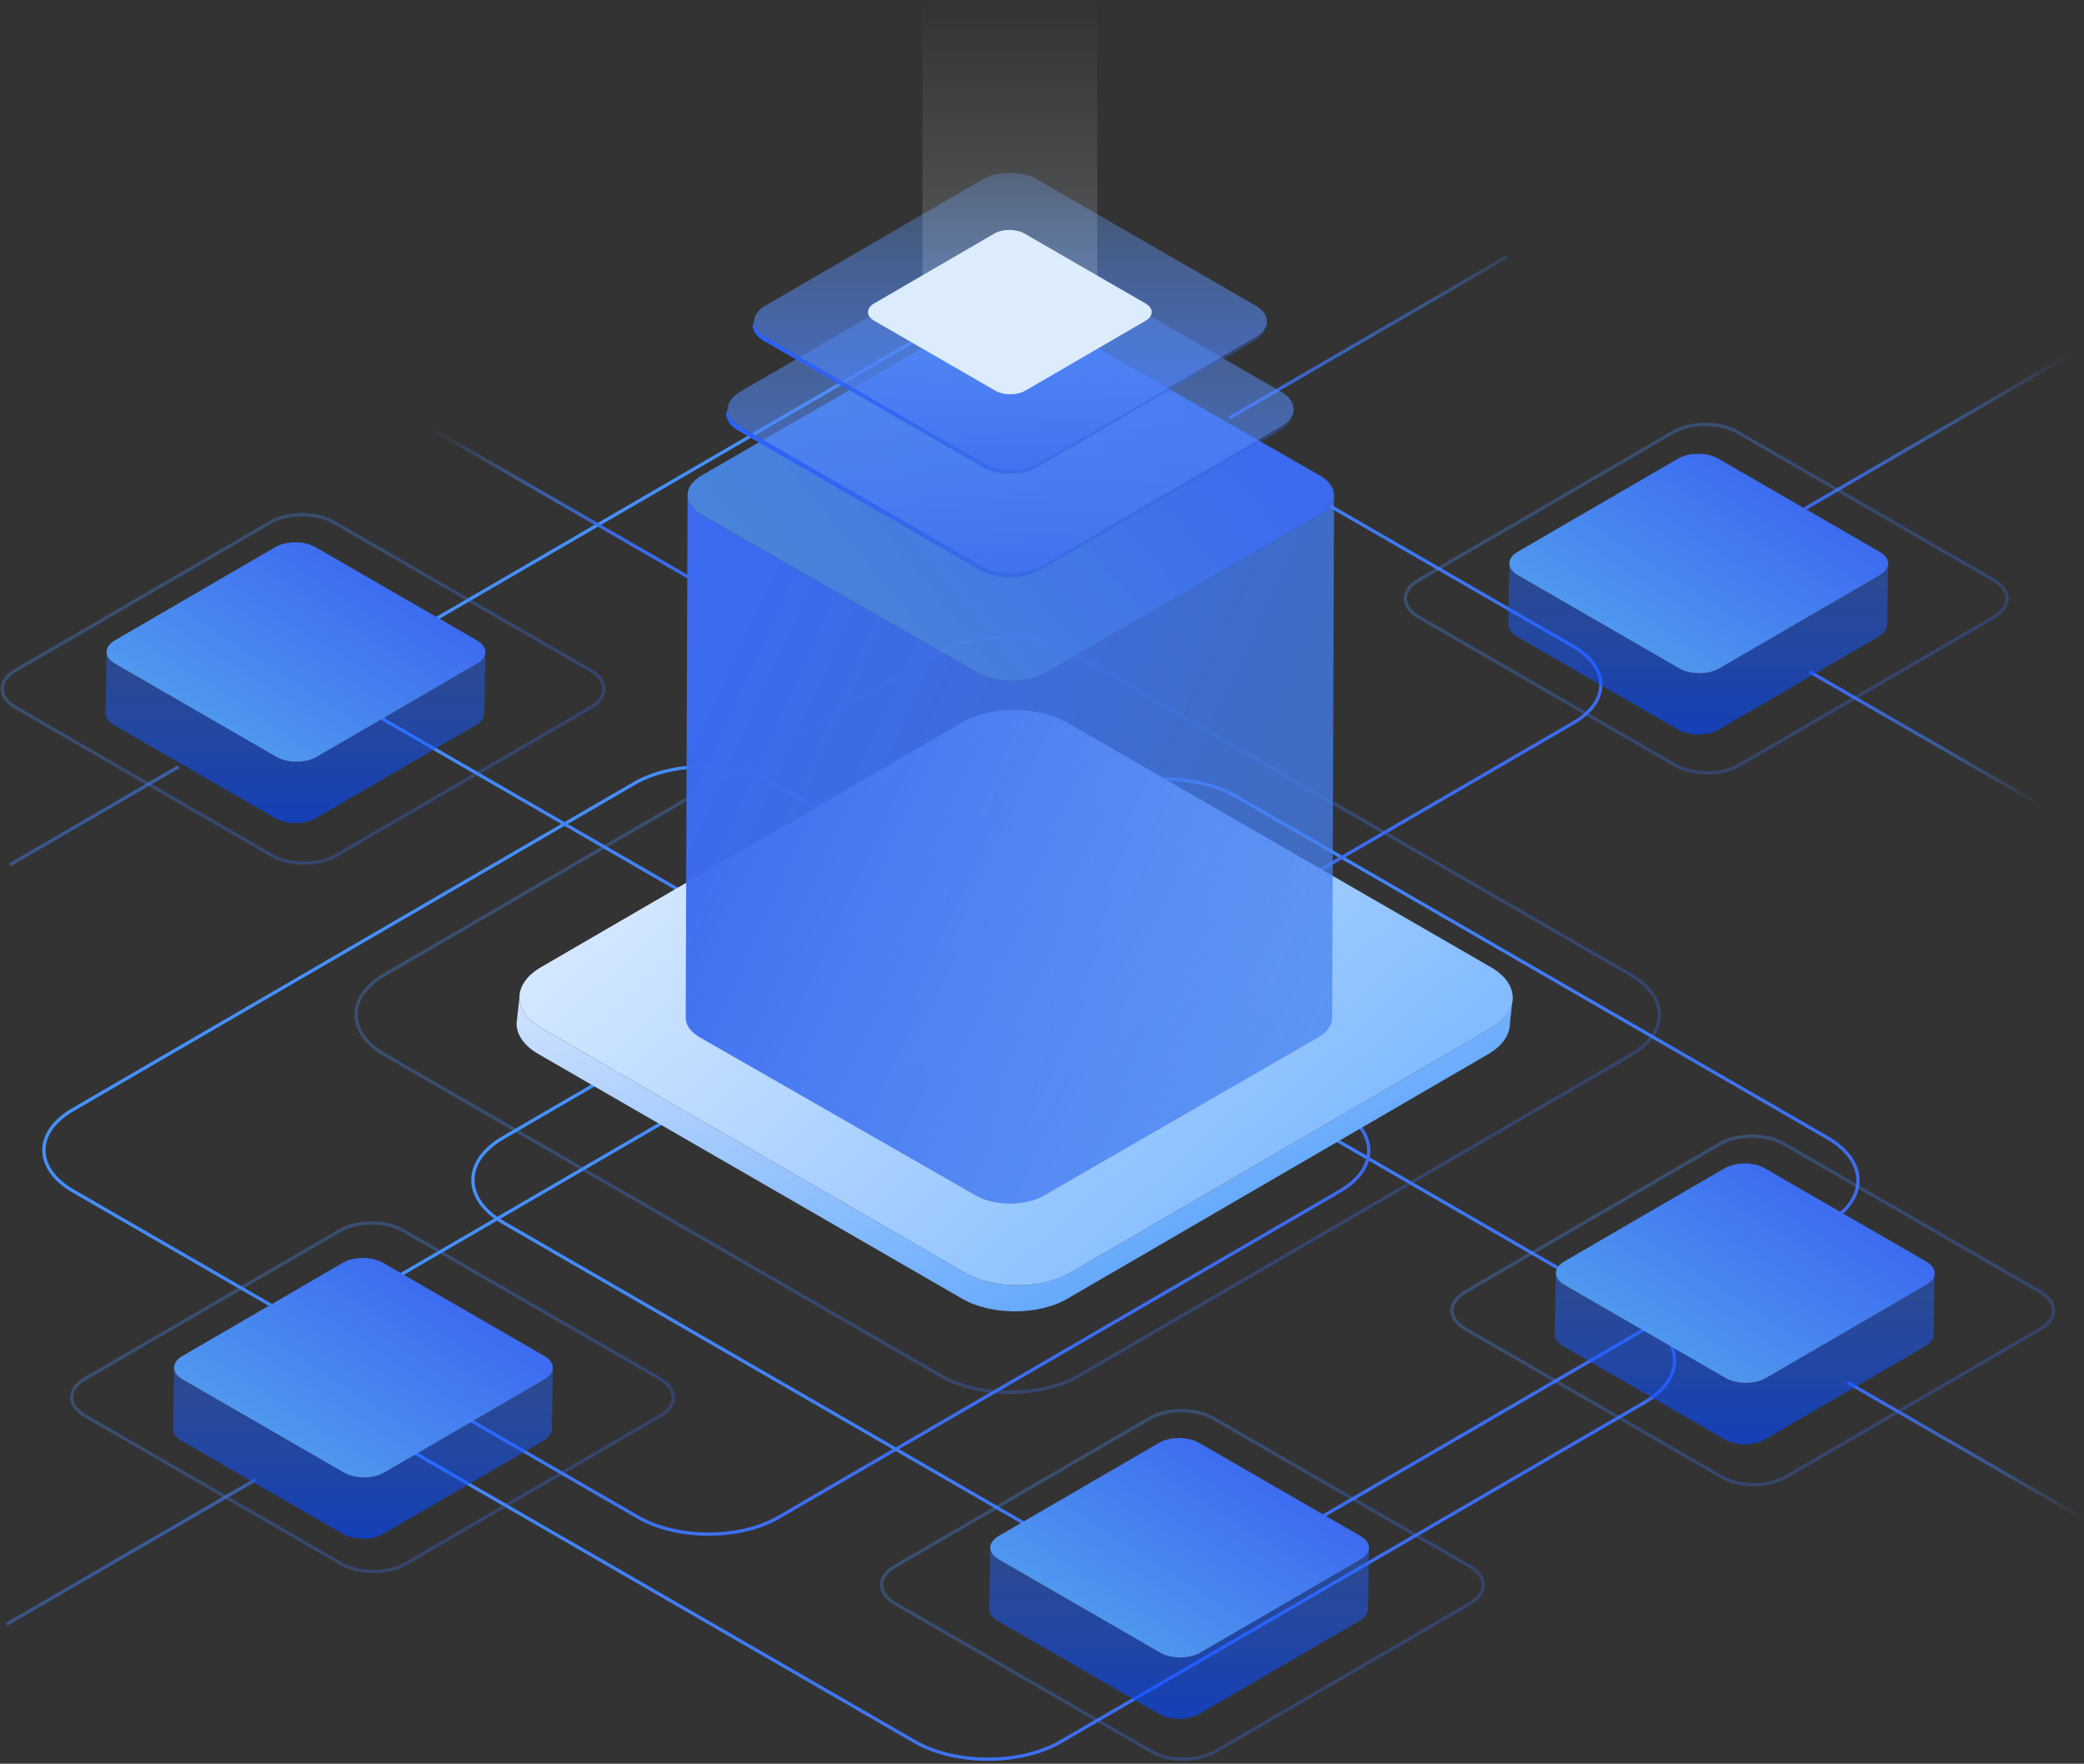 <?xml version="1.0" encoding="UTF-8"?>
<svg width="631px" height="534px" viewBox="0 0 631 534" version="1.1" xmlns="http://www.w3.org/2000/svg" xmlns:xlink="http://www.w3.org/1999/xlink">
    <rect x="0" y="0" width="631" height="534" fill="#333333" stroke="none"/>
    <!-- Generator: Sketch 50 (54983) - http://www.bohemiancoding.com/sketch -->
    <title>homeic_p2p</title>
    <desc>Created with Sketch.</desc>
    <defs>
        <linearGradient x1="0%" y1="38.94%" x2="72.301%" y2="93.949%" id="linearGradient-1">
            <stop stop-color="#4694FD" offset="0%"></stop>
            <stop stop-color="#3C6AF0" offset="100%"></stop>
        </linearGradient>
        <linearGradient x1="0%" y1="38.94%" x2="72.301%" y2="93.949%" id="linearGradient-2">
            <stop stop-color="#4694FD" stop-opacity="0" offset="0%"></stop>
            <stop stop-color="#3C6AF0" offset="100%"></stop>
        </linearGradient>
        <linearGradient x1="106.698%" y1="89.995%" x2="0%" y2="38.94%" id="linearGradient-3">
            <stop stop-color="#4694FD" stop-opacity="0" offset="0%"></stop>
            <stop stop-color="#3C6AF0" offset="100%"></stop>
        </linearGradient>
        <linearGradient x1="96.172%" y1="68.554%" x2="4.693%" y2="30.964%" id="linearGradient-4">
            <stop stop-color="#4694FD" stop-opacity="0" offset="0%"></stop>
            <stop stop-color="#3C6AF0" offset="100%"></stop>
        </linearGradient>
        <linearGradient x1="75.317%" y1="-7.905%" x2="8.646%" y2="102.595%" id="linearGradient-5">
            <stop stop-color="#4694FD" stop-opacity="0" offset="0%"></stop>
            <stop stop-color="#3C6AF0" offset="100%"></stop>
        </linearGradient>
        <linearGradient x1="84.494%" y1="-40.769%" x2="8.646%" y2="102.595%" id="linearGradient-6">
            <stop stop-color="#4694FD" stop-opacity="0" offset="0%"></stop>
            <stop stop-color="#3C6AF0" offset="100%"></stop>
        </linearGradient>
        <linearGradient x1="-23.548%" y1="3.324%" x2="92.717%" y2="76.857%" id="linearGradient-7">
            <stop stop-color="#E2ECFF" offset="0%"></stop>
            <stop stop-color="#4E9DFB" offset="100%"></stop>
        </linearGradient>
        <linearGradient x1="-23.548%" y1="3.324%" x2="92.717%" y2="76.857%" id="linearGradient-8">
            <stop stop-color="#FFFFFF" offset="0%"></stop>
            <stop stop-color="#7AB7FF" offset="100%"></stop>
        </linearGradient>
        <linearGradient x1="195.535%" y1="121.994%" x2="5.306%" y2="26.525%" id="linearGradient-9">
            <stop stop-color="#509AEF" stop-opacity="0.403" offset="0%"></stop>
            <stop stop-color="#3C6AF0" offset="100%"></stop>
        </linearGradient>
        <linearGradient x1="-15.601%" y1="70.251%" x2="81.427%" y2="24.462%" id="linearGradient-10">
            <stop stop-color="#509AEF" stop-opacity="0.846" offset="0%"></stop>
            <stop stop-color="#3C6AF0" offset="100%"></stop>
        </linearGradient>
        <linearGradient x1="50%" y1="109.94%" x2="50%" y2="-240.131%" id="linearGradient-11">
            <stop stop-color="#0042FF" stop-opacity="0.659" offset="0%"></stop>
            <stop stop-color="#75B5FF" stop-opacity="0" offset="100%"></stop>
        </linearGradient>
        <linearGradient x1="20.011%" y1="79.52%" x2="81.427%" y2="24.462%" id="linearGradient-12">
            <stop stop-color="#509AEF" offset="0%"></stop>
            <stop stop-color="#3C6AF0" offset="100%"></stop>
        </linearGradient>
        <linearGradient x1="145.54%" y1="26.525%" x2="5.306%" y2="26.525%" id="linearGradient-13">
            <stop stop-color="#3567BA" stop-opacity="0" offset="0%"></stop>
            <stop stop-color="#2D62FD" offset="100%"></stop>
        </linearGradient>
        <linearGradient x1="50%" y1="112.587%" x2="50%" y2="-40.257%" id="linearGradient-14">
            <stop stop-color="#3C6AF0" offset="0%"></stop>
            <stop stop-color="#75B5FF" stop-opacity="0" offset="100%"></stop>
        </linearGradient>
        <linearGradient x1="50%" y1="16.75%" x2="50%" y2="100%" id="linearGradient-15">
            <stop stop-color="#F0F7FF" stop-opacity="0" offset="0%"></stop>
            <stop stop-color="#DDECFD" stop-opacity="0.2" offset="100%"></stop>
        </linearGradient>
    </defs>
    <g id="Page-1" stroke="none" stroke-width="1" fill="none" fill-rule="evenodd">
        <g id="BTCsale首页-2" transform="translate(-207, -1608)">
            <g id="2" transform="translate(120, 1354)">
                <g id="homeic_p2p" transform="translate(87, 237)">
                    <g id="line" transform="translate(0, 94.646)">
                        <path d="M497.819,321.337 C510.056,328.403 510.135,339.87 497.963,346.944 L321.193,449.672 C309.019,456.746 289.223,456.738 276.984,449.672 L99.045,346.939 C86.806,339.873 86.74,328.413 98.914,321.339 L275.684,218.612 C287.856,211.538 307.64,211.538 319.878,218.604 L497.819,321.337 Z" id="Stroke-1" stroke="url(#linearGradient-1)"></path>
                        <path d="M405.571,258.347 C417.337,265.141 417.412,276.166 405.71,282.967 L235.751,381.736 C224.048,388.538 205.013,388.53 193.247,381.737 L22.163,282.962 C10.396,276.168 10.334,265.15 22.037,258.348 L191.996,159.58 C203.7,152.778 222.72,152.778 234.487,159.573 L405.571,258.347 Z" id="Stroke-3" stroke="url(#linearGradient-1)"></path>
                        <path d="M493.704,217.483 C505.281,224.166 505.355,235.013 493.84,241.704 L326.636,338.873 C315.122,345.563 296.397,345.556 284.821,338.873 L116.51,241.699 C104.935,235.015 104.874,224.176 116.386,217.484 L283.591,120.317 C295.104,113.626 313.816,113.626 325.393,120.309 L493.704,217.483 Z" id="Stroke-5" stroke="url(#linearGradient-1)" opacity="0.3"></path>
                        <path d="M553.29,266.816 C565.592,273.919 565.67,285.444 553.434,292.555 L375.75,395.814 C363.515,402.925 343.617,402.917 331.315,395.814 L152.454,292.55 C140.153,285.447 140.087,273.928 152.322,266.817 L330.007,163.559 C342.243,156.448 362.128,156.448 374.43,163.551 L553.29,266.816 Z" id="Stroke-7" stroke="url(#linearGradient-1)"></path>
                        <path d="M476.406,118.091 C487.413,124.447 487.484,134.76 476.535,141.123 L317.54,233.52 C306.593,239.883 288.787,239.876 277.778,233.52 L117.732,141.117 C106.724,134.762 106.667,124.456 117.615,118.093 L276.609,25.695 C287.557,19.334 305.351,19.334 316.359,25.688 L476.406,118.091 Z" id="Stroke-9" stroke="url(#linearGradient-1)"></path>
                        <path d="M2.024,414.129 L77.347,370.356" id="Stroke-11" stroke="url(#linearGradient-2)"></path>
                        <path d="M2.955,184.196 L54.092,154.477" id="Stroke-13" stroke="url(#linearGradient-2)"></path>
                        <path d="M208.724,97.252 L113.951,42.534" id="Stroke-15" stroke="url(#linearGradient-2)"></path>
                        <path d="M630.742,382.083 L559.397,340.891" id="Stroke-17" stroke="url(#linearGradient-3)"></path>
                        <path d="M627.842,171.842 L547.845,125.689" id="Stroke-19" stroke="url(#linearGradient-4)"></path>
                        <path d="M630.464,27.567 L546.482,76.373" id="Stroke-21" stroke="url(#linearGradient-5)"></path>
                        <path d="M456.351,0.034 L372.167,48.957" id="Stroke-23" stroke="url(#linearGradient-6)"></path>
                        <path d="M178.825,125.351 C184.168,128.436 184.202,133.443 178.887,136.531 L101.704,181.387 C96.389,184.475 87.745,184.472 82.401,181.387 L4.707,136.53 C-0.637,133.443 -0.665,128.441 4.65,125.351 L81.834,80.497 C87.148,77.409 95.787,77.409 101.13,80.495 L178.825,125.351 Z" id="Stroke-25" stroke="url(#linearGradient-1)" opacity="0.3"></path>
                        <path d="M603.677,98.001 C609.021,101.087 609.055,106.092 603.74,109.182 L526.557,154.037 C521.242,157.125 512.598,157.121 507.254,154.037 L429.56,109.179 C424.216,106.094 424.188,101.091 429.502,98.001 L506.687,53.148 C512.001,50.06 520.64,50.06 525.983,53.144 L603.677,98.001 Z" id="Stroke-27" stroke="url(#linearGradient-1)" opacity="0.3"></path>
                        <path d="M617.778,313.511 C623.121,316.596 623.156,321.602 617.841,324.691 L540.657,369.547 C535.342,372.635 526.698,372.631 521.355,369.547 L443.66,324.689 C438.315,321.603 438.288,316.6 443.603,313.511 L520.786,268.657 C526.101,265.569 534.739,265.569 540.084,268.653 L617.778,313.511 Z" id="Stroke-29" stroke="url(#linearGradient-1)" opacity="0.3"></path>
                        <path d="M445.077,396.624 C450.42,399.71 450.454,404.715 445.139,407.805 L367.956,452.66 C362.641,455.748 353.997,455.744 348.653,452.66 L270.959,407.802 C265.615,404.717 265.587,399.714 270.902,396.624 L348.086,351.771 C353.4,348.682 362.039,348.682 367.382,351.767 L445.077,396.624 Z" id="Stroke-72" stroke="url(#linearGradient-1)" opacity="0.3"></path>
                        <path d="M199.857,339.818 C205.2,342.903 205.235,347.909 199.92,350.998 L122.736,395.854 C117.421,398.942 108.777,398.938 103.434,395.854 L25.739,350.996 C20.396,347.91 20.367,342.908 25.682,339.818 L102.865,294.964 C108.18,291.875 116.819,291.876 122.163,294.96 L199.857,339.818 Z" id="Stroke-74" stroke="url(#linearGradient-1)" opacity="0.3"></path>
                    </g>
                    <g id="Group-157" transform="translate(156.359, 231.846)">
                        <path d="M134.964,178.361 L135.832,170.486 C136.848,171.074 137.936,171.591 139.081,172.044 C139.962,172.392 140.877,172.7 141.817,172.967 L140.949,180.843 C140.009,180.575 139.094,180.267 138.213,179.919 C137.068,179.467 135.98,178.948 134.964,178.362 L134.964,178.361 L6.691,104.302 C2.252,101.74 0.035,98.377 0.044,95.016 L0.913,87.142 C0.903,90.501 3.12,93.866 7.559,96.428 L135.832,170.486 L134.964,178.361 Z M145.535,181.808 C144.781,181.702 144.036,181.571 143.3,181.42 L144.168,173.544 C144.903,173.697 145.649,173.826 146.403,173.932 C147.127,174.035 147.859,174.117 148.595,174.177 L147.726,182.053 C146.992,181.991 146.26,181.91 145.535,181.808 Z M155.623,174.119 C156.594,174.023 157.553,173.889 158.497,173.719 C159.966,173.454 161.396,173.1 162.763,172.657 L161.895,180.532 C160.528,180.975 159.098,181.33 157.629,181.594 C156.685,181.765 155.726,181.897 154.755,181.994 C153.928,182.077 153.093,182.133 152.256,182.161 L153.124,174.286 C153.961,174.257 154.796,174.201 155.623,174.119 Z M166.832,178.36 L166.832,178.362 C165.329,179.234 163.666,179.958 161.895,180.533 L162.763,172.657 C164.533,172.083 166.197,171.36 167.7,170.486 L295.13,96.432 C295.434,96.255 295.704,96.065 295.987,95.881 C296.261,95.703 296.542,95.527 296.795,95.341 C297.02,95.179 297.219,95.01 297.428,94.843 C297.662,94.653 297.903,94.467 298.119,94.272 C298.457,93.966 298.778,93.657 299.067,93.339 C299.12,93.282 299.167,93.224 299.217,93.165 C299.432,92.922 299.624,92.673 299.81,92.424 C300.003,92.165 300.176,91.902 300.34,91.64 C300.442,91.472 300.551,91.306 300.643,91.137 C300.767,90.906 300.869,90.671 300.97,90.435 C301.05,90.253 301.137,90.07 301.203,89.886 C301.282,89.663 301.338,89.438 301.395,89.213 C301.447,89.021 301.505,88.83 301.539,88.636 C301.584,88.401 301.599,88.162 301.621,87.925 C301.641,87.706 301.677,87.488 301.677,87.267 L300.809,95.142 C300.809,95.209 300.807,95.275 300.806,95.34 C300.802,95.494 300.768,95.647 300.753,95.801 C300.732,96.038 300.716,96.275 300.672,96.512 C300.664,96.553 300.666,96.592 300.657,96.633 C300.628,96.786 300.568,96.936 300.528,97.089 C300.469,97.313 300.414,97.538 300.335,97.762 C300.318,97.808 300.311,97.856 300.294,97.902 C300.243,98.04 300.163,98.175 300.103,98.311 C300.001,98.545 299.898,98.781 299.774,99.013 C299.743,99.07 299.725,99.127 299.694,99.183 C299.631,99.295 299.54,99.403 299.472,99.513 C299.308,99.777 299.137,100.04 298.943,100.299 C298.886,100.376 298.846,100.455 298.788,100.53 C298.651,100.701 298.499,100.872 298.349,101.041 C298.298,101.099 298.252,101.158 298.199,101.215 C297.947,101.492 297.68,101.764 297.391,102.033 C297.347,102.071 297.294,102.108 297.251,102.147 C297.035,102.342 296.795,102.529 296.56,102.717 C296.351,102.885 296.152,103.054 295.929,103.216 C295.674,103.401 295.393,103.578 295.119,103.757 C294.921,103.885 294.744,104.02 294.537,104.145 C294.446,104.198 294.355,104.253 294.262,104.307 L166.832,178.36 Z M153.124,174.286 L152.256,182.161 C151.487,182.187 150.716,182.19 149.947,182.172 L150.815,174.297 C151.584,174.316 152.355,174.312 153.124,174.286 Z M150.815,174.296 L149.947,182.172 C149.206,182.153 148.464,182.113 147.727,182.052 L148.595,174.178 C149.332,174.239 150.074,174.277 150.815,174.296 Z M144.168,173.544 L143.3,181.419 C142.503,181.254 141.718,181.062 140.949,180.843 L141.817,172.967 C142.584,173.187 143.371,173.379 144.168,173.544 Z" id="Combined-Shape" fill="url(#linearGradient-7)"></path>
                        <path d="M295.026,77.972 C303.849,83.066 303.905,91.333 295.13,96.431 L167.7,170.486 C158.925,175.585 144.655,175.58 135.832,170.486 L7.559,96.427 C-1.264,91.334 -1.31,83.073 7.465,77.974 L134.895,3.919 C143.67,-1.18 157.93,-1.18 166.753,3.914 L295.026,77.972 Z" id="Fill-121" fill="url(#linearGradient-8)"></path>
                    </g>
                    <g id="Group-71" transform="translate(207.145, 110.557)">
                        <path d="M90.959,111.154 C91.533,111.379 92.128,111.578 92.74,111.751 C93.24,111.893 93.75,112.016 94.269,112.123 L93.705,270.362 C93.186,270.256 92.675,270.131 92.175,269.99 L92.514,174.82 L92.174,269.989 C91.563,269.816 90.968,269.617 90.394,269.392 L90.733,174.449 L90.393,269.392 C89.649,269.101 88.941,268.765 88.28,268.387 L88.619,173.216 L88.279,268.387 L4.795,220.544 C1.908,218.889 0.464,216.716 0.471,214.545 L1.035,56.307 C1.029,58.477 2.472,60.65 5.361,62.306 L88.844,110.147 C89.507,110.527 90.215,110.862 90.959,111.154 Z M95.16,270.613 C94.669,270.545 94.184,270.46 93.706,270.362 L94.27,112.123 C94.748,112.222 95.234,112.306 95.724,112.374 C96.196,112.441 96.671,112.493 97.151,112.533 C97.632,112.572 98.114,112.597 98.596,112.609 C99.097,112.622 99.599,112.619 100.099,112.602 L99.533,270.841 C99.033,270.857 98.531,270.86 98.031,270.848 L98.313,191.672 L98.031,270.848 C97.548,270.835 97.066,270.811 96.586,270.771 L96.925,175.715 L96.585,270.771 C96.107,270.732 95.631,270.68 95.16,270.613 Z M101.16,270.733 C100.621,270.786 100.078,270.823 99.534,270.841 L100.099,112.602 C100.643,112.583 101.186,112.548 101.724,112.495 C102.355,112.433 102.981,112.347 103.595,112.236 L103.031,270.475 C102.417,270.585 101.791,270.671 101.16,270.734 Z M109.303,189.098 L109.019,268.386 C108.042,268.95 106.959,269.418 105.807,269.79 L106.372,111.55 C107.524,111.179 108.606,110.712 109.584,110.148 L192.52,62.309 C192.718,62.195 192.892,62.072 193.077,61.952 C193.256,61.838 193.439,61.723 193.603,61.605 C193.749,61.498 193.879,61.389 194.015,61.282 C194.168,61.159 194.324,61.039 194.465,60.912 C194.686,60.716 194.894,60.516 195.082,60.311 C195.116,60.274 195.146,60.235 195.18,60.198 C195.319,60.041 195.445,59.881 195.566,59.718 C195.693,59.552 195.804,59.383 195.909,59.213 C195.977,59.104 196.048,58.998 196.107,58.887 C196.189,58.739 196.254,58.587 196.321,58.435 C196.373,58.318 196.43,58.199 196.472,58.08 C196.523,57.936 196.559,57.79 196.598,57.646 C196.63,57.522 196.668,57.398 196.692,57.272 C196.72,57.12 196.731,56.966 196.745,56.813 C196.757,56.671 196.78,56.53 196.78,56.388 L196.216,214.626 C196.216,214.67 196.215,214.712 196.213,214.756 C196.211,214.854 196.189,214.953 196.179,215.051 C196.166,215.205 196.155,215.358 196.126,215.512 C196.122,215.538 196.123,215.564 196.118,215.59 C196.097,215.689 196.059,215.786 196.033,215.884 C195.994,216.03 195.958,216.174 195.907,216.319 C195.896,216.349 195.893,216.379 195.881,216.41 C195.847,216.499 195.795,216.585 195.757,216.673 C195.69,216.826 195.623,216.977 195.543,217.127 C195.522,217.164 195.511,217.201 195.49,217.237 C195.449,217.31 195.39,217.379 195.345,217.451 C195.24,217.622 195.127,217.791 195.002,217.958 C194.964,218.007 194.939,218.058 194.899,218.107 C194.812,218.219 194.713,218.328 194.615,218.437 C194.582,218.475 194.552,218.513 194.518,218.55 C194.353,218.728 194.179,218.904 193.991,219.077 C193.962,219.103 193.929,219.126 193.901,219.152 C193.76,219.277 193.603,219.399 193.451,219.521 C193.315,219.629 193.185,219.738 193.039,219.843 C192.874,219.962 192.69,220.076 192.513,220.192 C192.384,220.275 192.269,220.362 192.134,220.443 C192.074,220.478 192.014,220.512 191.954,220.548 L109.02,268.387 L109.303,189.098 Z M106.372,111.55 L105.807,269.789 C104.917,270.075 103.987,270.304 103.031,270.476 L103.595,112.236 C104.551,112.066 105.482,111.837 106.372,111.55 Z" id="Combined-Shape" fill="url(#linearGradient-9)"></path>
                        <path d="M192.452,50.384 C198.194,53.675 198.23,59.014 192.52,62.308 L109.584,110.148 C103.874,113.442 94.585,113.439 88.844,110.148 L5.36,62.305 C-0.381,59.014 -0.412,53.679 5.299,50.384 L88.233,2.545 C93.945,-0.75 103.227,-0.75 108.968,2.541 L192.452,50.384 Z" id="Fill-35" fill="url(#linearGradient-10)"></path>
                    </g>
                    <g id="Group-116" transform="translate(51.786, 397.796)">
                        <path d="M52.038,83.644 L3.125,55.404 C1.432,54.425 0.587,53.143 0.59,51.862 L0.921,33.269 C0.918,34.55 1.763,35.833 3.456,36.81 L53.66,65.659 L53.659,65.664 C53.98,65.789 54.311,65.9 54.651,65.997 L54.32,84.59 C53.963,84.487 53.613,84.37 53.277,84.238 L53.474,73.148 L53.277,84.238 C52.842,84.065 52.426,83.868 52.038,83.644 Z M57.104,73.829 L56.905,85.051 C56.625,85.028 56.346,84.998 56.069,84.958 L56.4,66.365 C56.677,66.404 56.955,66.435 57.236,66.458 C57.518,66.482 57.8,66.497 58.083,66.503 L57.752,85.096 C57.468,85.089 57.186,85.074 56.905,85.051 L57.104,73.829 Z M61.012,66.283 C61.572,66.182 62.117,66.047 62.639,65.878 L62.509,73.182 L62.639,65.877 C63.314,65.659 63.949,65.384 64.522,65.05 L64.19,83.644 C63.617,83.976 62.983,84.252 62.308,84.471 C61.787,84.641 61.241,84.776 60.681,84.875 C60.321,84.941 59.954,84.992 59.585,85.028 L59.916,66.436 C60.286,66.399 60.652,66.349 61.012,66.283 Z M115.588,33.568 C115.597,33.483 115.61,33.4 115.61,33.317 L115.279,51.91 C115.279,51.936 115.278,51.96 115.278,51.986 C115.276,52.045 115.263,52.102 115.257,52.161 C115.249,52.251 115.244,52.342 115.226,52.432 C115.223,52.448 115.225,52.463 115.22,52.478 C115.21,52.537 115.186,52.594 115.171,52.651 C115.15,52.737 115.128,52.823 115.098,52.909 C115.091,52.926 115.09,52.944 115.083,52.962 C115.062,53.015 115.032,53.067 115.009,53.119 C114.971,53.209 114.932,53.297 114.884,53.386 C114.873,53.408 114.866,53.429 114.854,53.451 C114.829,53.493 114.795,53.534 114.769,53.577 C114.707,53.677 114.641,53.778 114.566,53.876 C114.546,53.905 114.531,53.935 114.508,53.964 C114.456,54.03 114.397,54.094 114.34,54.158 C114.321,54.182 114.305,54.203 114.283,54.225 C114.187,54.332 114.085,54.435 113.975,54.537 C113.958,54.552 113.939,54.566 113.922,54.581 C113.84,54.656 113.749,54.727 113.659,54.799 C113.578,54.862 113.503,54.927 113.417,54.988 C113.321,55.059 113.213,55.126 113.109,55.196 C113.033,55.243 112.966,55.295 112.887,55.343 C112.853,55.363 112.818,55.384 112.782,55.404 L64.19,83.644 L64.522,65.05 L113.114,36.811 C113.229,36.745 113.332,36.672 113.439,36.602 C113.544,36.533 113.652,36.467 113.749,36.396 C113.833,36.334 113.911,36.269 113.99,36.206 C114.08,36.134 114.171,36.062 114.253,35.988 C114.382,35.871 114.505,35.754 114.615,35.633 C114.634,35.611 114.652,35.588 114.673,35.566 C114.754,35.473 114.827,35.379 114.899,35.284 C114.971,35.186 115.038,35.085 115.1,34.984 C115.139,34.921 115.181,34.857 115.215,34.793 C115.263,34.704 115.302,34.615 115.34,34.526 C115.37,34.455 115.404,34.386 115.429,34.316 C115.459,34.23 115.479,34.144 115.503,34.059 C115.522,33.986 115.543,33.913 115.558,33.839 C115.575,33.749 115.58,33.658 115.588,33.568 Z M59.585,85.029 C59.269,85.061 58.951,85.081 58.632,85.092 L58.963,66.5 C59.282,66.489 59.601,66.467 59.916,66.435 L59.585,85.029 Z M58.632,85.092 C58.339,85.102 58.045,85.103 57.752,85.096 L58.083,66.503 C58.376,66.51 58.67,66.509 58.963,66.499 L58.632,85.092 Z M56.069,84.958 C55.781,84.917 55.498,84.868 55.217,84.809 L55.548,66.216 C55.829,66.275 56.114,66.324 56.4,66.365 L56.069,84.958 Z M55.217,84.809 C54.913,84.747 54.613,84.673 54.32,84.59 L54.651,65.997 C54.944,66.08 55.244,66.154 55.548,66.217 L55.217,84.809 Z" id="Combined-Shape" fill="url(#linearGradient-11)"></path>
                        <path d="M113.074,29.773 C116.438,31.715 116.459,34.867 113.113,36.812 L64.521,65.05 C61.174,66.995 55.733,66.992 52.369,65.05 L3.456,36.811 C0.091,34.867 0.073,31.718 3.42,29.773 L52.011,1.535 C55.358,-0.409 60.795,-0.409 64.16,1.532 L113.074,29.773 Z" id="Fill-80" fill="url(#linearGradient-12)"></path>
                    </g>
                    <g id="Group-198" transform="translate(298.453, 452.308)">
                        <path d="M53.929,73.148 L54.062,65.644 C54.398,65.778 54.747,65.895 55.106,65.997 C55.399,66.08 55.698,66.154 56.002,66.217 L55.671,84.809 C55.367,84.747 55.067,84.673 54.775,84.59 L55.007,71.509 L54.775,84.59 C54.416,84.487 54.067,84.37 53.732,84.238 L53.929,73.148 L53.731,84.238 C53.295,84.065 52.879,83.868 52.492,83.644 L3.579,55.404 C1.887,54.425 1.042,53.143 1.044,51.862 L1.375,33.269 C1.371,34.55 2.218,35.833 3.91,36.81 L52.824,65.05 C53.211,65.275 53.626,65.473 54.062,65.644 L53.929,73.148 Z M57.559,73.829 L57.359,85.051 C57.078,85.028 56.8,84.998 56.524,84.958 L56.855,66.365 C57.13,66.404 57.409,66.435 57.69,66.458 C57.971,66.482 58.254,66.497 58.537,66.503 C58.83,66.51 59.124,66.509 59.417,66.499 C59.737,66.489 60.055,66.467 60.371,66.435 L60.039,85.029 C59.723,85.061 59.406,85.081 59.087,85.092 L59.318,72.044 L59.086,85.092 C58.793,85.102 58.5,85.103 58.205,85.096 C57.922,85.089 57.64,85.074 57.36,85.051 L57.559,73.829 Z M64.842,72.521 L64.644,83.644 C64.072,83.977 63.437,84.252 62.762,84.471 L63.093,65.877 C63.768,65.659 64.403,65.384 64.975,65.05 L113.568,36.811 C113.684,36.745 113.786,36.672 113.894,36.602 C113.999,36.533 114.106,36.467 114.203,36.396 C114.288,36.334 114.364,36.269 114.444,36.206 C114.533,36.134 114.624,36.062 114.707,35.988 C114.837,35.871 114.958,35.754 115.068,35.633 C115.089,35.611 115.107,35.588 115.126,35.566 C115.207,35.473 115.281,35.379 115.352,35.284 C115.426,35.186 115.492,35.085 115.554,34.984 C115.593,34.921 115.635,34.857 115.669,34.793 C115.717,34.704 115.757,34.615 115.795,34.526 C115.825,34.455 115.858,34.386 115.883,34.316 C115.913,34.23 115.934,34.144 115.957,34.059 C115.976,33.986 115.998,33.913 116.012,33.839 C116.028,33.749 116.035,33.658 116.043,33.568 C116.05,33.483 116.065,33.4 116.065,33.317 L115.734,51.91 C115.734,51.936 115.732,51.96 115.732,51.986 C115.731,52.045 115.717,52.102 115.712,52.161 C115.704,52.251 115.698,52.342 115.68,52.432 C115.678,52.448 115.679,52.463 115.675,52.478 C115.664,52.537 115.641,52.594 115.626,52.651 C115.604,52.737 115.582,52.823 115.552,52.909 C115.545,52.926 115.543,52.944 115.536,52.962 C115.517,53.015 115.487,53.067 115.464,53.119 C115.424,53.209 115.386,53.297 115.338,53.386 C115.327,53.408 115.321,53.429 115.307,53.451 C115.284,53.493 115.248,53.534 115.222,53.577 C115.161,53.677 115.096,53.778 115.021,53.876 C114.999,53.905 114.985,53.935 114.962,53.964 C114.91,54.03 114.852,54.094 114.795,54.158 C114.775,54.182 114.758,54.203 114.737,54.225 C114.642,54.332 114.54,54.435 114.429,54.537 C114.413,54.552 114.393,54.566 114.376,54.581 C114.294,54.656 114.202,54.727 114.112,54.799 C114.033,54.862 113.958,54.927 113.872,54.988 C113.775,55.059 113.668,55.126 113.564,55.196 C113.488,55.243 113.421,55.295 113.342,55.343 C113.306,55.363 113.272,55.384 113.237,55.404 L64.645,83.644 L64.842,72.521 Z M63.093,65.878 L62.762,84.472 C62.241,84.641 61.696,84.776 61.136,84.875 L61.467,66.283 C62.026,66.182 62.572,66.047 63.093,65.878 Z M61.467,66.283 L61.135,84.876 C60.776,84.941 60.409,84.992 60.04,85.028 L60.371,66.436 C60.74,66.399 61.107,66.349 61.467,66.283 Z M56.854,66.365 L56.523,84.958 C56.236,84.917 55.951,84.868 55.671,84.809 L56.003,66.216 C56.283,66.275 56.567,66.324 56.854,66.365 Z" id="Combined-Shape" fill="url(#linearGradient-11)"></path>
                        <path d="M113.528,29.773 C116.892,31.715 116.913,34.867 113.567,36.812 L64.975,65.05 C61.63,66.995 56.188,66.992 52.823,65.05 L3.91,36.811 C0.546,34.867 0.528,31.718 3.874,29.773 L52.466,1.535 C55.812,-0.409 61.251,-0.409 64.614,1.532 L113.528,29.773 Z" id="Fill-162" fill="url(#linearGradient-12)"></path>
                    </g>
                    <g id="Group-239" transform="translate(470.165, 369.177)">
                        <path d="M52.038,83.644 L3.125,55.404 C1.432,54.425 0.587,53.143 0.59,51.862 L0.921,33.269 C0.918,34.55 1.763,35.833 3.456,36.81 L53.711,65.502 L53.695,65.678 C54.004,65.798 54.324,65.904 54.651,65.997 L54.32,84.59 C53.963,84.487 53.613,84.37 53.277,84.238 L53.474,73.148 L53.277,84.238 C52.842,84.065 52.426,83.868 52.038,83.644 Z M57.104,73.829 L56.905,85.051 C56.625,85.028 56.346,84.998 56.069,84.958 L56.4,66.365 C56.677,66.404 56.955,66.435 57.236,66.458 C57.518,66.482 57.8,66.497 58.083,66.503 L57.752,85.096 C57.468,85.089 57.186,85.074 56.905,85.051 L57.104,73.829 Z M61.012,66.283 C61.572,66.182 62.117,66.047 62.639,65.878 L62.509,73.182 L62.639,65.877 C63.314,65.659 63.949,65.384 64.522,65.05 L64.19,83.644 C63.617,83.976 62.983,84.252 62.308,84.471 C61.787,84.641 61.241,84.776 60.681,84.875 C60.321,84.941 59.954,84.992 59.585,85.028 L59.916,66.436 C60.286,66.399 60.652,66.349 61.012,66.283 Z M115.588,33.568 C115.597,33.483 115.61,33.4 115.61,33.317 L115.279,51.91 C115.279,51.936 115.278,51.96 115.278,51.986 C115.276,52.045 115.263,52.102 115.257,52.161 C115.249,52.251 115.244,52.342 115.226,52.432 C115.223,52.448 115.225,52.463 115.22,52.478 C115.21,52.537 115.186,52.594 115.171,52.651 C115.15,52.737 115.128,52.823 115.098,52.909 C115.091,52.926 115.09,52.944 115.083,52.962 C115.062,53.015 115.032,53.067 115.009,53.119 C114.971,53.209 114.932,53.297 114.884,53.386 C114.873,53.408 114.866,53.429 114.854,53.451 C114.829,53.493 114.795,53.534 114.769,53.577 C114.707,53.677 114.641,53.778 114.566,53.876 C114.546,53.905 114.531,53.935 114.508,53.964 C114.456,54.03 114.397,54.094 114.34,54.158 C114.321,54.182 114.305,54.203 114.283,54.225 C114.187,54.332 114.085,54.435 113.975,54.537 C113.958,54.552 113.939,54.566 113.922,54.581 C113.84,54.656 113.749,54.727 113.659,54.799 C113.578,54.862 113.503,54.927 113.417,54.988 C113.321,55.059 113.213,55.126 113.109,55.196 C113.033,55.243 112.966,55.295 112.887,55.343 C112.853,55.363 112.818,55.384 112.782,55.404 L64.19,83.644 L64.522,65.05 L113.114,36.811 C113.229,36.745 113.332,36.672 113.439,36.602 C113.544,36.533 113.652,36.467 113.749,36.396 C113.833,36.334 113.911,36.269 113.99,36.206 C114.08,36.134 114.171,36.062 114.253,35.988 C114.382,35.871 114.505,35.754 114.615,35.633 C114.634,35.611 114.652,35.588 114.673,35.566 C114.754,35.473 114.827,35.379 114.899,35.284 C114.971,35.186 115.038,35.085 115.1,34.984 C115.139,34.921 115.181,34.857 115.215,34.793 C115.263,34.704 115.302,34.615 115.34,34.526 C115.37,34.455 115.404,34.386 115.429,34.316 C115.459,34.23 115.479,34.144 115.503,34.059 C115.522,33.986 115.543,33.913 115.558,33.839 C115.575,33.749 115.58,33.658 115.588,33.568 Z M59.916,66.435 L59.585,85.029 C59.269,85.061 58.951,85.081 58.632,85.092 L58.963,66.5 C59.282,66.489 59.601,66.467 59.916,66.435 Z M58.963,66.499 L58.632,85.092 C58.339,85.102 58.045,85.103 57.752,85.096 L58.083,66.503 C58.376,66.51 58.67,66.509 58.963,66.499 Z M56.4,66.365 L56.069,84.958 C55.781,84.917 55.498,84.868 55.217,84.809 L55.548,66.216 C55.829,66.275 56.114,66.324 56.4,66.365 Z M55.548,66.217 L55.217,84.809 C54.913,84.747 54.613,84.673 54.32,84.59 L54.651,65.997 C54.944,66.08 55.244,66.154 55.548,66.217 Z" id="Combined-Shape" fill="url(#linearGradient-11)"></path>
                        <path d="M113.074,29.773 C116.438,31.715 116.459,34.867 113.113,36.812 L64.521,65.05 C61.174,66.995 55.733,66.992 52.369,65.05 L3.456,36.811 C0.091,34.867 0.073,31.718 3.42,29.773 L52.011,1.535 C55.358,-0.409 60.795,-0.409 64.16,1.532 L113.074,29.773 Z" id="Fill-203" fill="url(#linearGradient-12)"></path>
                    </g>
                    <g id="Group-280" transform="translate(456.537, 154.166)">
                        <path d="M53.154,65.788 C53.49,65.92 53.839,66.037 54.197,66.14 C54.49,66.223 54.79,66.297 55.094,66.359 L54.763,84.953 C54.459,84.889 54.159,84.816 53.866,84.733 C53.508,84.63 53.159,84.513 52.824,84.381 L53.023,73.126 L52.823,84.38 C52.387,84.208 51.971,84.011 51.584,83.787 L51.915,65.193 C52.302,65.417 52.718,65.616 53.154,65.788 Z M58.41,72.188 L58.178,85.235 C57.885,85.245 57.592,85.246 57.297,85.239 L57.628,66.647 C57.921,66.654 58.216,66.652 58.509,66.643 C58.829,66.632 59.146,66.61 59.462,66.579 L59.131,85.171 C58.815,85.204 58.497,85.225 58.178,85.235 L58.41,72.188 Z M60.227,85.019 C59.867,85.084 59.501,85.135 59.131,85.172 L59.463,66.579 C59.832,66.542 60.197,66.49 60.558,66.426 L60.461,71.871 L60.559,66.426 C61.117,66.325 61.664,66.19 62.184,66.021 L61.853,84.615 C61.333,84.783 60.788,84.918 60.227,85.018 Z M63.934,72.663 L63.736,83.786 C63.163,84.12 62.528,84.395 61.854,84.615 L62.185,66.021 C62.859,65.803 63.494,65.527 64.066,65.194 L112.66,36.955 C112.776,36.888 112.878,36.814 112.985,36.745 C113.09,36.677 113.198,36.609 113.295,36.539 C113.379,36.476 113.456,36.412 113.535,36.35 C113.625,36.276 113.716,36.205 113.799,36.132 C113.927,36.014 114.05,35.897 114.16,35.776 C114.181,35.754 114.198,35.731 114.217,35.709 C114.299,35.616 114.373,35.522 114.444,35.426 C114.517,35.328 114.584,35.228 114.645,35.127 C114.685,35.063 114.726,35 114.761,34.935 C114.809,34.846 114.847,34.758 114.887,34.669 C114.917,34.598 114.949,34.529 114.975,34.459 C115.005,34.374 115.026,34.288 115.049,34.202 C115.068,34.13 115.09,34.056 115.103,33.982 C115.12,33.892 115.126,33.801 115.135,33.711 C115.141,33.627 115.155,33.544 115.156,33.46 L114.824,52.053 C114.824,52.079 114.824,52.104 114.822,52.128 C114.822,52.188 114.809,52.245 114.803,52.304 C114.795,52.394 114.79,52.485 114.772,52.575 C114.769,52.591 114.769,52.606 114.767,52.621 C114.756,52.68 114.733,52.737 114.718,52.794 C114.694,52.88 114.674,52.966 114.644,53.052 C114.637,53.07 114.634,53.087 114.628,53.105 C114.609,53.158 114.579,53.209 114.555,53.261 C114.516,53.351 114.478,53.44 114.43,53.529 C114.419,53.551 114.411,53.573 114.399,53.594 C114.375,53.637 114.34,53.678 114.314,53.72 C114.253,53.821 114.187,53.92 114.112,54.02 C114.091,54.048 114.077,54.078 114.054,54.107 C114.002,54.174 113.943,54.238 113.886,54.302 C113.867,54.324 113.849,54.347 113.829,54.369 C113.734,54.473 113.631,54.578 113.521,54.681 C113.505,54.696 113.484,54.709 113.468,54.724 C113.386,54.798 113.293,54.87 113.203,54.942 C113.124,55.005 113.048,55.07 112.964,55.132 C112.866,55.203 112.759,55.269 112.654,55.337 C112.579,55.387 112.513,55.438 112.434,55.486 C112.398,55.506 112.364,55.527 112.327,55.547 L63.737,83.786 L63.934,72.663 Z M3.001,36.953 L51.915,65.193 L51.584,83.786 L2.67,55.546 C0.978,54.569 0.133,53.286 0.135,52.005 L0.468,33.411 C0.464,34.694 1.309,35.976 3.001,36.953 Z M57.628,66.647 L57.297,85.239 C57.015,85.232 56.732,85.217 56.451,85.194 L56.782,66.602 C57.063,66.623 57.345,66.64 57.628,66.647 Z M56.782,66.601 L56.451,85.194 C56.17,85.171 55.892,85.14 55.615,85.101 L55.947,66.507 C56.222,66.547 56.501,66.578 56.782,66.601 Z M55.946,66.508 L55.615,85.102 C55.327,85.059 55.043,85.01 54.763,84.953 L55.094,66.359 C55.374,66.418 55.659,66.467 55.946,66.508 Z" id="Combined-Shape" fill="url(#linearGradient-11)"></path>
                        <path d="M112.619,29.916 C115.984,31.858 116.004,35.01 112.659,36.955 L64.067,65.193 C60.721,67.138 55.28,67.136 51.915,65.193 L3.001,36.953 C-0.363,35.011 -0.38,31.86 2.966,29.916 L51.558,1.677 C54.903,-0.266 60.342,-0.266 63.706,1.676 L112.619,29.916 Z" id="Fill-244" fill="url(#linearGradient-12)"></path>
                    </g>
                    <g id="Group-362" transform="translate(219.41, 91.167)">
                        <path d="M79.65,98.032 C80.153,98.229 80.673,98.405 81.208,98.558 L81.208,98.558 C81.646,98.683 82.094,98.792 82.548,98.886 L82.053,100.195 C81.599,100.102 81.152,99.993 80.715,99.868 L80.715,99.867 C80.179,99.715 79.658,99.539 79.156,99.341 L79.489,98.457 L79.155,99.341 C78.504,99.083 77.884,98.788 77.305,98.454 L77.304,98.455 L4.237,56.268 C1.709,54.808 0.445,52.892 0.451,50.979 L0.946,49.669 C0.94,51.582 2.203,53.499 4.731,54.958 L77.799,97.145 L77.799,97.144 C78.378,97.478 78.998,97.775 79.65,98.031 L79.65,98.032 Z M83.821,99.107 L83.821,99.107 C84.234,99.165 84.651,99.213 85.069,99.247 L85.008,99.41 L85.069,99.247 C85.489,99.282 85.911,99.304 86.334,99.315 L86.334,99.314 C86.773,99.325 87.212,99.324 87.649,99.309 L87.649,99.309 C88.126,99.293 88.601,99.26 89.072,99.214 L89.073,99.213 C89.626,99.159 90.172,99.082 90.711,98.986 C91.547,98.834 92.362,98.634 93.14,98.381 L92.646,99.69 C91.867,99.942 91.052,100.144 90.216,100.295 C89.678,100.392 89.132,100.468 88.58,100.523 L88.58,100.523 C88.108,100.57 87.631,100.602 87.156,100.617 L87.156,100.617 C86.717,100.634 86.278,100.635 85.84,100.624 L85.839,100.625 C85.417,100.614 84.995,100.592 84.576,100.557 L84.576,100.557 C84.156,100.523 83.739,100.475 83.326,100.416 L83.326,100.417 C82.897,100.357 82.473,100.282 82.053,100.195 L82.548,98.887 C82.966,98.972 83.391,99.047 83.821,99.107 Z M95.459,98.453 L95.459,98.454 C94.602,98.951 93.655,99.363 92.646,99.69 L93.141,98.38 C94.148,98.053 95.096,97.642 95.951,97.145 L95.952,97.144 L168.541,54.961 C168.714,54.859 168.867,54.751 169.029,54.648 C169.184,54.544 169.344,54.445 169.49,54.34 C169.616,54.247 169.731,54.15 169.849,54.055 C169.983,53.949 170.121,53.841 170.243,53.731 C170.435,53.556 170.618,53.38 170.783,53.199 C170.814,53.166 170.84,53.132 170.869,53.1 C170.991,52.961 171.1,52.819 171.207,52.677 C171.317,52.53 171.415,52.381 171.508,52.23 C171.567,52.135 171.629,52.041 171.68,51.944 C171.752,51.813 171.809,51.678 171.868,51.545 C171.913,51.441 171.962,51.336 172,51.233 C172.045,51.105 172.076,50.976 172.109,50.848 C172.139,50.739 172.172,50.63 172.192,50.52 C172.217,50.385 172.226,50.25 172.238,50.115 C172.249,49.99 172.27,49.866 172.27,49.74 L171.776,51.05 C171.775,51.087 171.775,51.125 171.774,51.163 C171.771,51.25 171.752,51.336 171.744,51.425 C171.731,51.56 171.723,51.695 171.697,51.83 C171.693,51.853 171.695,51.876 171.689,51.899 C171.671,51.986 171.639,52.072 171.616,52.158 C171.581,52.286 171.55,52.414 171.505,52.542 C171.496,52.568 171.493,52.595 171.482,52.621 C171.452,52.7 171.407,52.777 171.373,52.854 C171.316,52.988 171.257,53.123 171.186,53.255 C171.169,53.286 171.159,53.32 171.14,53.352 C171.105,53.416 171.053,53.476 171.015,53.54 C170.921,53.69 170.822,53.84 170.712,53.987 C170.679,54.03 170.658,54.075 170.623,54.119 C170.547,54.217 170.46,54.313 170.374,54.409 C170.345,54.442 170.32,54.476 170.29,54.509 C170.145,54.667 169.992,54.822 169.828,54.975 C169.803,54.997 169.773,55.017 169.749,55.04 C169.626,55.151 169.488,55.257 169.355,55.365 C169.236,55.46 169.123,55.557 168.995,55.649 C168.85,55.754 168.69,55.855 168.534,55.956 C168.423,56.03 168.32,56.106 168.203,56.178 C168.151,56.208 168.098,56.24 168.046,56.271 L95.459,98.453 Z" id="Combined-Shape" fill="url(#linearGradient-13)"></path>
                        <path d="M168.481,44.446 C173.507,47.347 173.539,52.056 168.54,54.961 L95.952,97.144 C90.955,100.049 82.824,100.045 77.8,97.144 L4.732,54.958 C-0.294,52.057 -0.321,47.351 4.677,44.446 L77.265,2.263 C82.264,-0.641 90.388,-0.641 95.414,2.259 L168.481,44.446 Z" id="Fill-326" fill="url(#linearGradient-14)"></path>
                    </g>
                    <g id="Group-321" transform="translate(227.587, 68.31)">
                        <path d="M73.308,90.808 L73.066,91.448 C72.581,91.309 72.11,91.15 71.655,90.971 L72.103,89.784 C72.558,89.964 73.03,90.122 73.515,90.261 L73.515,90.262 C73.911,90.374 74.317,90.473 74.728,90.559 C75.109,90.638 75.493,90.703 75.882,90.759 L75.882,90.759 C76.256,90.812 76.635,90.854 77.014,90.885 L76.565,92.072 C76.186,92.041 75.809,91.999 75.434,91.946 L75.434,91.946 C75.046,91.892 74.66,91.824 74.281,91.746 L74.594,90.915 L74.28,91.746 C73.869,91.66 73.464,91.56 73.067,91.447 L73.308,90.808 Z M77.936,91.54 L77.712,92.134 C77.329,92.124 76.946,92.104 76.566,92.072 L77.014,90.885 C77.394,90.917 77.777,90.937 78.16,90.947 C78.558,90.956 78.956,90.955 79.352,90.941 L79.352,90.941 C79.784,90.927 80.216,90.898 80.642,90.856 L80.242,91.916 L80.643,90.856 C81.143,90.805 81.639,90.736 82.125,90.649 L81.677,91.836 C81.19,91.924 80.694,91.992 80.194,92.041 L80.194,92.043 C79.766,92.085 79.337,92.114 78.905,92.129 L79.279,91.134 L78.904,92.128 C78.507,92.142 78.109,92.143 77.712,92.134 L77.936,91.54 Z M84.075,90.771 L84.328,90.101 C85.241,89.804 86.1,89.431 86.876,88.98 L86.876,88.98 L152.657,50.753 C152.813,50.661 152.952,50.563 153.1,50.468 C153.241,50.376 153.386,50.284 153.517,50.189 C153.632,50.106 153.736,50.019 153.842,49.932 C153.964,49.835 154.088,49.738 154.199,49.637 C154.374,49.48 154.54,49.32 154.69,49.156 C154.717,49.126 154.74,49.096 154.766,49.066 C154.877,48.941 154.978,48.813 155.073,48.683 C155.172,48.55 155.262,48.415 155.346,48.278 C155.399,48.193 155.456,48.107 155.502,48.02 C155.566,47.9 155.619,47.778 155.671,47.657 C155.713,47.563 155.757,47.469 155.791,47.374 C155.832,47.258 155.861,47.142 155.892,47.026 C155.918,46.928 155.948,46.828 155.966,46.729 C155.989,46.606 155.997,46.484 156.008,46.361 C156.017,46.248 156.036,46.135 156.036,46.022 L155.588,47.209 C155.588,47.243 155.588,47.277 155.587,47.311 C155.584,47.39 155.566,47.469 155.559,47.548 C155.549,47.671 155.54,47.793 155.519,47.916 C155.515,47.936 155.515,47.957 155.51,47.979 C155.495,48.058 155.464,48.134 155.444,48.213 C155.412,48.329 155.384,48.445 155.344,48.561 C155.335,48.584 155.332,48.608 155.322,48.633 C155.296,48.704 155.254,48.773 155.224,48.844 C155.171,48.965 155.119,49.087 155.054,49.207 C155.039,49.235 155.029,49.265 155.013,49.294 C154.98,49.352 154.934,49.407 154.899,49.464 C154.814,49.6 154.725,49.737 154.625,49.87 C154.596,49.91 154.576,49.951 154.544,49.989 C154.475,50.079 154.396,50.166 154.319,50.253 C154.292,50.283 154.269,50.313 154.242,50.343 C154.111,50.486 153.973,50.627 153.823,50.764 C153.801,50.786 153.774,50.804 153.752,50.824 C153.641,50.925 153.517,51.02 153.395,51.119 C153.288,51.204 153.184,51.293 153.07,51.376 C152.937,51.471 152.793,51.563 152.651,51.655 C152.549,51.721 152.458,51.79 152.35,51.856 C152.304,51.883 152.257,51.912 152.208,51.939 L86.428,90.166 L86.428,90.167 C85.653,90.618 84.794,90.991 83.88,91.287 L83.88,91.288 C83.174,91.517 82.435,91.698 81.677,91.836 L82.126,90.649 C82.883,90.512 83.622,90.329 84.328,90.101 L84.075,90.771 Z M4.21,50.75 L70.425,88.979 L69.977,90.166 L3.761,51.937 C1.47,50.614 0.326,48.878 0.331,47.144 L0.778,45.956 C0.774,47.691 1.919,49.427 4.21,50.75 Z M72.103,89.784 L71.654,90.971 C71.064,90.738 70.503,90.47 69.977,90.167 L70.425,88.98 C70.95,89.283 71.511,89.551 72.103,89.784 Z" id="Combined-Shape" fill="url(#linearGradient-13)"></path>
                        <path d="M152.603,41.223 C157.157,43.853 157.186,48.12 152.657,50.752 L86.877,88.98 C82.347,91.613 74.979,91.61 70.425,88.98 L4.209,50.751 C-0.344,48.122 -0.37,43.856 4.16,41.223 L69.941,2.997 C74.471,0.365 81.833,0.365 86.387,2.994 L152.603,41.223 Z" id="Fill-285" fill="url(#linearGradient-14)"></path>
                    </g>
                    <g id="Group-403" transform="translate(31.344, 181.111)">
                        <path d="M53.565,65.627 C53.579,65.633 53.593,65.638 53.607,65.644 L53.607,65.644 C53.944,65.778 54.293,65.895 54.651,65.997 L54.32,84.59 C53.963,84.487 53.613,84.37 53.277,84.238 L53.474,73.148 L53.277,84.238 C52.842,84.065 52.426,83.868 52.038,83.644 L3.125,55.404 C1.432,54.425 0.587,53.143 0.59,51.862 L0.921,33.269 C0.918,34.55 1.763,35.833 3.456,36.81 L53.565,65.627 Z M57.104,73.829 L56.905,85.051 C56.625,85.028 56.346,84.998 56.069,84.958 L56.4,66.365 C56.677,66.404 56.955,66.435 57.236,66.458 C57.518,66.482 57.8,66.497 58.083,66.503 L57.752,85.096 C57.468,85.089 57.186,85.074 56.905,85.051 L57.104,73.829 Z M61.012,66.283 C61.572,66.182 62.117,66.047 62.639,65.878 L62.509,73.182 L62.639,65.877 C63.314,65.659 63.949,65.384 64.522,65.05 L64.19,83.644 C63.617,83.976 62.983,84.252 62.308,84.471 C61.787,84.641 61.241,84.776 60.681,84.875 C60.321,84.941 59.954,84.992 59.585,85.028 L59.916,66.436 C60.286,66.399 60.652,66.349 61.012,66.283 Z M115.558,33.839 C115.575,33.749 115.58,33.658 115.588,33.568 C115.597,33.483 115.61,33.4 115.61,33.317 C115.388,45.746 115.278,51.969 115.278,51.986 C115.276,52.045 115.263,52.102 115.257,52.161 C115.249,52.251 115.244,52.342 115.22,52.478 C115.21,52.537 115.186,52.594 115.171,52.651 C115.15,52.737 115.128,52.823 115.083,52.962 C115.062,53.015 115.032,53.067 115.009,53.119 C114.971,53.209 114.932,53.297 114.884,53.386 C114.873,53.408 114.866,53.429 114.769,53.577 C114.707,53.677 114.641,53.778 114.508,53.964 C114.456,54.03 114.397,54.094 114.283,54.225 C114.187,54.332 114.085,54.435 113.922,54.581 C113.84,54.656 113.749,54.727 113.659,54.799 C113.578,54.862 113.503,54.927 113.417,54.988 C113.321,55.059 113.213,55.126 113.109,55.196 C113.033,55.243 112.966,55.295 112.782,55.404 L64.19,83.644 L64.522,65.05 L113.114,36.811 C113.229,36.745 113.332,36.672 113.439,36.602 C113.544,36.533 113.652,36.467 113.749,36.396 C113.833,36.334 113.911,36.269 113.99,36.206 C114.08,36.134 114.171,36.062 114.253,35.988 C114.382,35.871 114.505,35.754 114.673,35.566 C114.754,35.473 114.827,35.379 114.899,35.284 C114.971,35.186 115.038,35.085 115.1,34.984 C115.139,34.921 115.181,34.857 115.215,34.793 C115.263,34.704 115.302,34.615 115.34,34.526 C115.37,34.455 115.404,34.386 115.429,34.316 C115.459,34.23 115.479,34.144 115.503,34.059 C115.522,33.986 115.543,33.913 115.558,33.839 Z M59.585,85.029 C59.269,85.061 58.951,85.081 58.632,85.092 L58.963,66.5 C59.282,66.489 59.601,66.467 59.916,66.435 L59.585,85.029 Z M58.632,85.092 C58.339,85.102 58.045,85.103 57.752,85.096 L58.083,66.503 C58.376,66.51 58.67,66.509 58.963,66.499 L58.632,85.092 Z M56.069,84.958 C55.781,84.917 55.498,84.868 55.217,84.809 L55.548,66.216 C55.829,66.275 56.114,66.324 56.4,66.365 L56.069,84.958 Z M55.217,84.809 C54.913,84.747 54.613,84.673 54.32,84.59 L54.651,65.997 C54.944,66.08 55.244,66.154 55.548,66.217 L55.217,84.809 Z" id="Combined-Shape" fill="url(#linearGradient-11)"></path>
                        <path d="M113.074,29.773 C116.438,31.715 116.459,34.867 113.113,36.812 L64.521,65.05 C61.174,66.995 55.733,66.992 52.369,65.05 L3.456,36.811 C0.091,34.867 0.073,31.718 3.42,29.773 L52.011,1.535 C55.358,-0.409 60.795,-0.409 64.16,1.532 L113.074,29.773 Z" id="Fill-367" fill="url(#linearGradient-12)"></path>
                    </g>
                    <path d="M346.822,108.857 C349.342,110.312 349.358,112.673 346.852,114.129 L310.456,135.28 C307.951,136.737 303.874,136.735 301.354,135.28 L264.718,114.128 C262.198,112.673 262.184,110.314 264.69,108.857 L301.087,87.706 C303.593,86.251 307.666,86.251 310.186,87.705 L346.822,108.857 Z" id="Fill-404" fill="#DDECFD"></path>
                    <polygon id="Fill-406" fill="url(#linearGradient-15)" points="279.311 103.743 332.231 103.743 332.231 0 279.311 0"></polygon>
                </g>
            </g>
        </g>
    </g>
</svg>